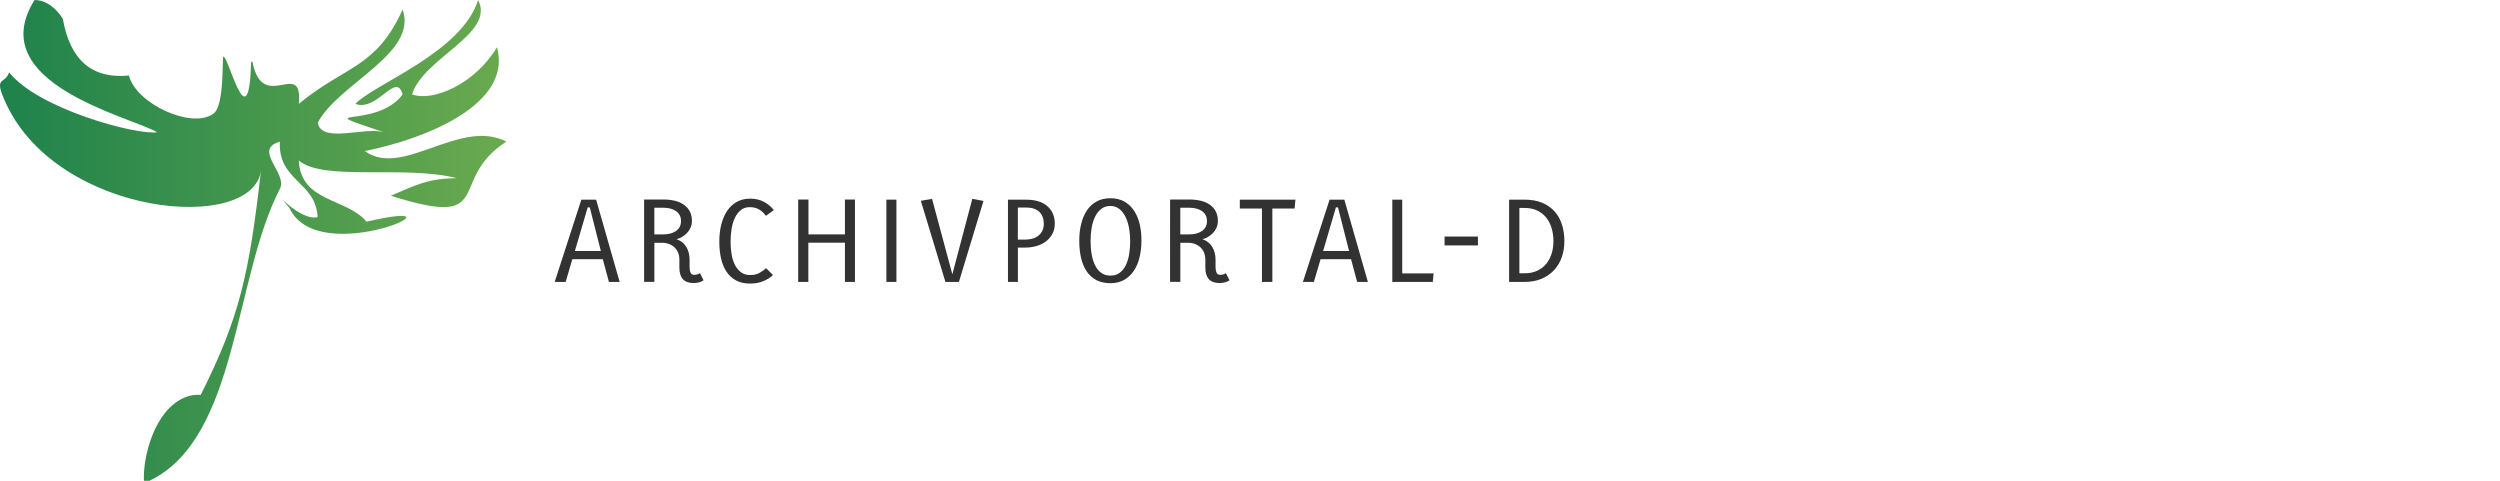 <?xml version="1.0" encoding="UTF-8" standalone="no"?>
<svg
   id="verlauf"
   viewBox="0 0 650 125"
   version="1.1"
   sodipodi:docname="APD-Logo-2022.svg"
   width="650"
   height="125"
   inkscape:version="1.1.2 (b8e25be833, 2022-02-05)"
   xmlns:inkscape="http://www.inkscape.org/namespaces/inkscape"
   xmlns:sodipodi="http://sodipodi.sourceforge.net/DTD/sodipodi-0.dtd"
   xmlns="http://www.w3.org/2000/svg"
   xmlns:svg="http://www.w3.org/2000/svg">
  <sodipodi:namedview
     id="namedview44"
     pagecolor="#ffffff"
     bordercolor="#666666"
     borderopacity="1.0"
     inkscape:pageshadow="2"
     inkscape:pageopacity="0.0"
     inkscape:pagecheckerboard="0"
     showgrid="false"
     units="px"
     inkscape:zoom="1.3739808"
     inkscape:cx="141.55947"
     inkscape:cy="125.1837"
     inkscape:window-width="1920"
     inkscape:window-height="1017"
     inkscape:window-x="1912"
     inkscape:window-y="-8"
     inkscape:window-maximized="1"
     inkscape:current-layer="verlauf" />
  <defs
     id="defs9">
    <style
       id="style2">.cls-1{fill:#323232;}.cls-2{fill:url(#Unbenannter_Verlauf_15);fill-rule:evenodd;}</style>
    <linearGradient
       id="Unbenannter_Verlauf_15"
       x1="0"
       y1="62.68"
       x2="131.67"
       y2="62.68"
       gradientUnits="userSpaceOnUse">
      <stop
         offset="0"
         stop-color="#1e824c"
         id="stop4" />
      <stop
         offset="1"
         stop-color="#6aaa4e"
         id="stop6" />
    </linearGradient>
  </defs>
  <path
     class="cls-2"
     d="m 8.98,0 c 4.6,0 7.36,4.92 7.36,4.92 1.89,10.74 7.62,15.65 17.18,14.72 1.84,7.39 16.61,14.13 22.08,9.82 2.79,-2.2 2.13,-14.58 2.46,-14.72 1.24,-0.58 6.59,22.42 7.22,1.67 0.02,-0.48 0.31,-0.64 0.39,-0.17 2.71,13.35 13.12,-1.28 12.02,10.76 12.16,-10.03 20.1,-9.22 26.99,-24.53 4.04,11.46 -16.7,19.23 -22.08,29.45 1.06,5.48 12.09,0.99 17.17,2.45 -20.55,-6.91 -1.95,-0.49 4.91,-9.82 -1.7,-6.12 -6.54,4.56 -12.27,2.46 C 97.16,21.88 120,13.72 124.31,0 c 4.56,8.75 -14.3,15.09 -17.18,24.54 5.55,2.04 16.51,-2.86 22.08,-12.26 4.15,14.83 -18.63,23.86 -34.35,26.99 9.72,7.16 24.75,-8.68 36.8,-2.45 -15.75,10.09 -2.18,22.9 -30.05,14.07 6.8,-2.89 9.63,-4.45 17.15,-4.58 -13.91,-3.46 -34.54,0.91 -41.08,-4.58 0.53,10.92 12.41,9.69 17.64,15.91 29.38,-6.86 -12.6,12.91 -20.09,-3.64 -5.19,-6.01 2.58,3.66 7.36,2.45 -0.5,-9.32 -10.32,-9.31 -9.82,-19.62 -7.19,2.08 2.12,8.18 0,12.27 -12.02,23.22 -10.89,64.78 -33.79,75.84 -0.27,0.13 -1.01,0.63 -1.36,0.36 -0.29,-0.23 -0.21,-1.16 -0.21,-1.59 0.13,-6.94 3.7,-18.7 12.05,-20.84 0.89,-0.22 2.16,-0.24 2.74,-0.23 C 62.33,82.5 64.8,71.21 67.87,44.2 65.98,60.78 15.37,56.44 1.62,27.02 -1.9,19.5 1.23,22.2 2.38,18.8 9.77,28.27 35.48,35.2 40.87,34.38 33.65,30.24 -4.57,21.6 8.98,0"
     id="path11" />
  <g
     id="g41">
    <path
       class="cls-1"
       d="m 158.32,73.3 -1.59,-5.91 h -7.92 l -1.74,5.91 h -2.85 l 6.93,-21.39 h 3.84 l 6.12,21.39 z m -4.98,-19.38 h -0.54 l -3.33,11.34 h 6.75 z"
       id="path13" />
    <path
       class="cls-1"
       d="m 182.91,72.88 c -0.3,0.22 -0.67,0.4 -1.12,0.52 -0.45,0.13 -0.94,0.19 -1.46,0.19 -1.26,0 -2.19,-0.34 -2.79,-1.02 -0.6,-0.68 -0.9,-1.66 -0.9,-2.94 v -2.1 c 0,-0.66 -0.11,-1.27 -0.33,-1.82 -0.22,-0.55 -0.54,-1.01 -0.94,-1.4 -0.41,-0.38 -0.89,-0.67 -1.44,-0.88 -0.55,-0.21 -1.15,-0.31 -1.81,-0.31 h -1.98 v 10.17 h -2.67 V 51.87 h 5.01 c 1.1,0 2.1,0.12 3.02,0.34 0.91,0.23 1.69,0.58 2.34,1.04 0.65,0.46 1.16,1.04 1.52,1.74 0.36,0.7 0.54,1.51 0.54,2.43 0,0.64 -0.12,1.23 -0.35,1.75 -0.23,0.53 -0.54,1 -0.92,1.4 -0.38,0.4 -0.81,0.74 -1.27,1.02 -0.47,0.28 -0.96,0.48 -1.46,0.6 1.14,0.4 1.99,1.08 2.55,2.02 0.56,0.95 0.84,2.06 0.84,3.32 v 1.92 c 0,0.54 0.08,1.01 0.24,1.41 0.16,0.4 0.48,0.6 0.96,0.6 0.34,0 0.62,-0.04 0.84,-0.12 0.22,-0.08 0.44,-0.18 0.66,-0.3 l 0.93,1.83 z m -5.85,-15.42 c 0,-0.6 -0.12,-1.11 -0.36,-1.54 -0.24,-0.43 -0.57,-0.79 -0.98,-1.07 -0.41,-0.28 -0.9,-0.49 -1.45,-0.63 -0.56,-0.14 -1.16,-0.21 -1.8,-0.21 h -2.34 v 6.93 h 2.37 c 1.32,0 2.41,-0.29 3.27,-0.89 0.86,-0.59 1.29,-1.46 1.29,-2.59 z"
       id="path15" />
    <path
       class="cls-1"
       d="m 199.13,56.11 c -0.48,-0.68 -1.06,-1.23 -1.76,-1.64 -0.69,-0.41 -1.51,-0.61 -2.47,-0.61 -0.88,0 -1.64,0.25 -2.27,0.75 -0.63,0.5 -1.15,1.17 -1.54,2 -0.4,0.83 -0.69,1.78 -0.87,2.86 -0.18,1.08 -0.27,2.21 -0.27,3.39 0,1.18 0.09,2.26 0.27,3.3 0.18,1.04 0.47,1.96 0.88,2.75 0.41,0.79 0.94,1.42 1.58,1.89 0.64,0.47 1.42,0.71 2.34,0.71 0.98,0 1.79,-0.18 2.42,-0.54 0.63,-0.36 1.22,-0.77 1.76,-1.23 l 1.77,1.77 c -0.64,0.62 -1.46,1.15 -2.46,1.57 -1,0.43 -2.16,0.65 -3.48,0.65 -1.42,0 -2.64,-0.27 -3.66,-0.82 -1.02,-0.55 -1.85,-1.31 -2.49,-2.28 -0.64,-0.97 -1.11,-2.11 -1.41,-3.44 -0.3,-1.32 -0.45,-2.76 -0.45,-4.32 0,-1.64 0.17,-3.15 0.52,-4.52 0.35,-1.37 0.86,-2.55 1.53,-3.54 0.67,-0.99 1.5,-1.76 2.5,-2.32 1,-0.56 2.15,-0.84 3.45,-0.84 1.4,0 2.61,0.28 3.63,0.84 1.02,0.56 1.87,1.27 2.55,2.13 l -2.07,1.5 z"
       id="path17" />
    <path
       class="cls-1"
       d="M 219.68,73.3 V 63.1 h -9.51 v 10.2 h -2.64 V 51.88 h 2.67 v 9.06 h 9.48 v -9.06 h 2.61 V 73.3 Z"
       id="path19" />
    <path
       class="cls-1"
       d="M 230.46,73.3 V 51.91 h 2.61 V 73.3 Z"
       id="path21" />
    <path
       class="cls-1"
       d="m 249.32,73.3 h -3.51 l -6.39,-21.09 2.91,-0.51 5.28,19.62 5.19,-19.62 2.91,0.54 z"
       id="path23" />
    <path
       class="cls-1"
       d="m 274.24,58.18 c 0,0.94 -0.19,1.79 -0.58,2.55 -0.39,0.76 -0.93,1.41 -1.6,1.95 -0.68,0.54 -1.5,0.96 -2.44,1.25 -0.95,0.29 -1.98,0.44 -3.08,0.44 h -1.89 v 8.94 h -2.58 V 51.92 h 4.77 c 2.34,0 4.16,0.56 5.46,1.68 1.3,1.12 1.95,2.65 1.95,4.59 z m -2.85,0 c 0,-1.32 -0.39,-2.35 -1.17,-3.1 -0.78,-0.75 -1.91,-1.12 -3.39,-1.12 h -2.19 v 8.34 h 1.89 c 0.72,0 1.38,-0.09 1.97,-0.27 0.59,-0.18 1.1,-0.44 1.53,-0.8 0.43,-0.35 0.77,-0.78 1,-1.29 0.24,-0.51 0.36,-1.09 0.36,-1.75 z"
       id="path25" />
    <path
       class="cls-1"
       d="m 296.77,62.56 c 0,1.54 -0.16,2.98 -0.48,4.32 -0.32,1.34 -0.81,2.51 -1.48,3.51 -0.67,1 -1.51,1.79 -2.52,2.37 -1.01,0.58 -2.21,0.87 -3.58,0.87 -1.37,0 -2.61,-0.27 -3.63,-0.79 -1.02,-0.53 -1.86,-1.28 -2.52,-2.25 -0.66,-0.97 -1.15,-2.13 -1.47,-3.48 -0.32,-1.35 -0.48,-2.85 -0.48,-4.52 0,-1.67 0.17,-3.04 0.5,-4.38 0.33,-1.34 0.82,-2.51 1.48,-3.5 0.66,-0.99 1.5,-1.76 2.52,-2.33 1.02,-0.56 2.22,-0.84 3.6,-0.84 1.38,0 2.61,0.29 3.63,0.87 1.02,0.58 1.86,1.37 2.52,2.37 0.66,1 1.14,2.17 1.46,3.49 0.31,1.33 0.46,2.76 0.46,4.27 z m -2.94,0.03 c 0,-1.2 -0.1,-2.34 -0.31,-3.44 -0.21,-1.09 -0.52,-2.05 -0.95,-2.88 -0.42,-0.83 -0.96,-1.49 -1.6,-1.98 -0.65,-0.49 -1.41,-0.74 -2.26,-0.74 -0.92,0 -1.71,0.25 -2.35,0.74 -0.65,0.49 -1.19,1.15 -1.6,1.98 -0.42,0.83 -0.73,1.79 -0.92,2.88 -0.19,1.09 -0.29,2.23 -0.29,3.44 0,1.28 0.09,2.47 0.29,3.57 0.19,1.1 0.49,2.06 0.9,2.87 0.41,0.81 0.94,1.45 1.59,1.92 0.65,0.47 1.44,0.71 2.39,0.71 0.95,0 1.73,-0.24 2.38,-0.72 0.65,-0.48 1.18,-1.13 1.59,-1.96 0.41,-0.83 0.71,-1.79 0.89,-2.88 0.18,-1.09 0.27,-2.25 0.27,-3.5 z"
       id="path27" />
    <path
       class="cls-1"
       d="m 319.66,72.88 c -0.3,0.22 -0.67,0.4 -1.12,0.52 -0.45,0.13 -0.94,0.19 -1.46,0.19 -1.26,0 -2.19,-0.34 -2.79,-1.02 -0.6,-0.68 -0.9,-1.66 -0.9,-2.94 v -2.1 c 0,-0.66 -0.11,-1.27 -0.33,-1.82 -0.22,-0.55 -0.54,-1.01 -0.94,-1.4 -0.41,-0.38 -0.89,-0.67 -1.44,-0.88 -0.55,-0.21 -1.15,-0.31 -1.81,-0.31 h -1.98 v 10.17 h -2.67 V 51.87 h 5.01 c 1.1,0 2.1,0.12 3.02,0.34 0.91,0.23 1.69,0.58 2.34,1.04 0.65,0.46 1.16,1.04 1.52,1.74 0.36,0.7 0.54,1.51 0.54,2.43 0,0.64 -0.12,1.23 -0.35,1.75 -0.23,0.53 -0.54,1 -0.92,1.4 -0.38,0.4 -0.81,0.74 -1.27,1.02 -0.47,0.28 -0.96,0.48 -1.46,0.6 1.14,0.4 1.99,1.08 2.55,2.02 0.56,0.95 0.84,2.06 0.84,3.32 v 1.92 c 0,0.54 0.08,1.01 0.24,1.41 0.16,0.4 0.48,0.6 0.96,0.6 0.34,0 0.62,-0.04 0.84,-0.12 0.22,-0.08 0.44,-0.18 0.66,-0.3 l 0.93,1.83 z m -5.85,-15.42 c 0,-0.6 -0.12,-1.11 -0.36,-1.54 -0.24,-0.43 -0.57,-0.79 -0.98,-1.07 -0.41,-0.28 -0.9,-0.49 -1.45,-0.63 -0.56,-0.14 -1.16,-0.21 -1.8,-0.21 h -2.34 v 6.93 h 2.37 c 1.32,0 2.41,-0.29 3.27,-0.89 0.86,-0.59 1.29,-1.46 1.29,-2.59 z"
       id="path29" />
    <path
       class="cls-1"
       d="m 336.6,54.22 h -5.79 V 73.3 h -2.7 V 54.22 h -5.76 v -2.31 h 14.46 z"
       id="path31" />
    <path
       class="cls-1"
       d="m 352.86,73.3 -1.59,-5.91 h -7.92 l -1.74,5.91 h -2.85 l 6.93,-21.39 h 3.84 l 6.12,21.39 z m -4.98,-19.38 h -0.54 l -3.33,11.34 h 6.75 z"
       id="path33" />
    <path
       class="cls-1"
       d="M 372.53,73.3 H 362 V 51.91 h 2.58 v 19.17 h 8.16 z"
       id="path35" />
    <path
       class="cls-1"
       d="M 375.59,63.81 V 61.5 h 8.67 v 2.31 z"
       id="path37" />
    <path
       class="cls-1"
       d="m 406.74,62.71 c 0,1.48 -0.23,2.86 -0.67,4.15 -0.45,1.29 -1.12,2.41 -2,3.36 -0.88,0.95 -1.96,1.7 -3.24,2.25 -1.28,0.55 -2.75,0.83 -4.41,0.83 h -4.05 V 51.91 h 4.05 c 1.74,0 3.25,0.27 4.54,0.81 1.29,0.54 2.37,1.29 3.23,2.25 0.86,0.96 1.5,2.1 1.92,3.42 0.42,1.32 0.63,2.76 0.63,4.32 z m -2.85,0 c 0,-1.22 -0.16,-2.36 -0.48,-3.42 -0.32,-1.06 -0.79,-1.98 -1.42,-2.75 -0.63,-0.77 -1.4,-1.38 -2.33,-1.81 -0.93,-0.44 -2.01,-0.66 -3.24,-0.66 h -1.38 v 16.98 h 1.38 c 1.22,0 2.3,-0.21 3.24,-0.65 0.93,-0.43 1.71,-1.02 2.33,-1.77 0.62,-0.75 1.09,-1.63 1.42,-2.65 0.33,-1.02 0.48,-2.11 0.48,-3.27 z"
       id="path39" />
  </g>
</svg>
